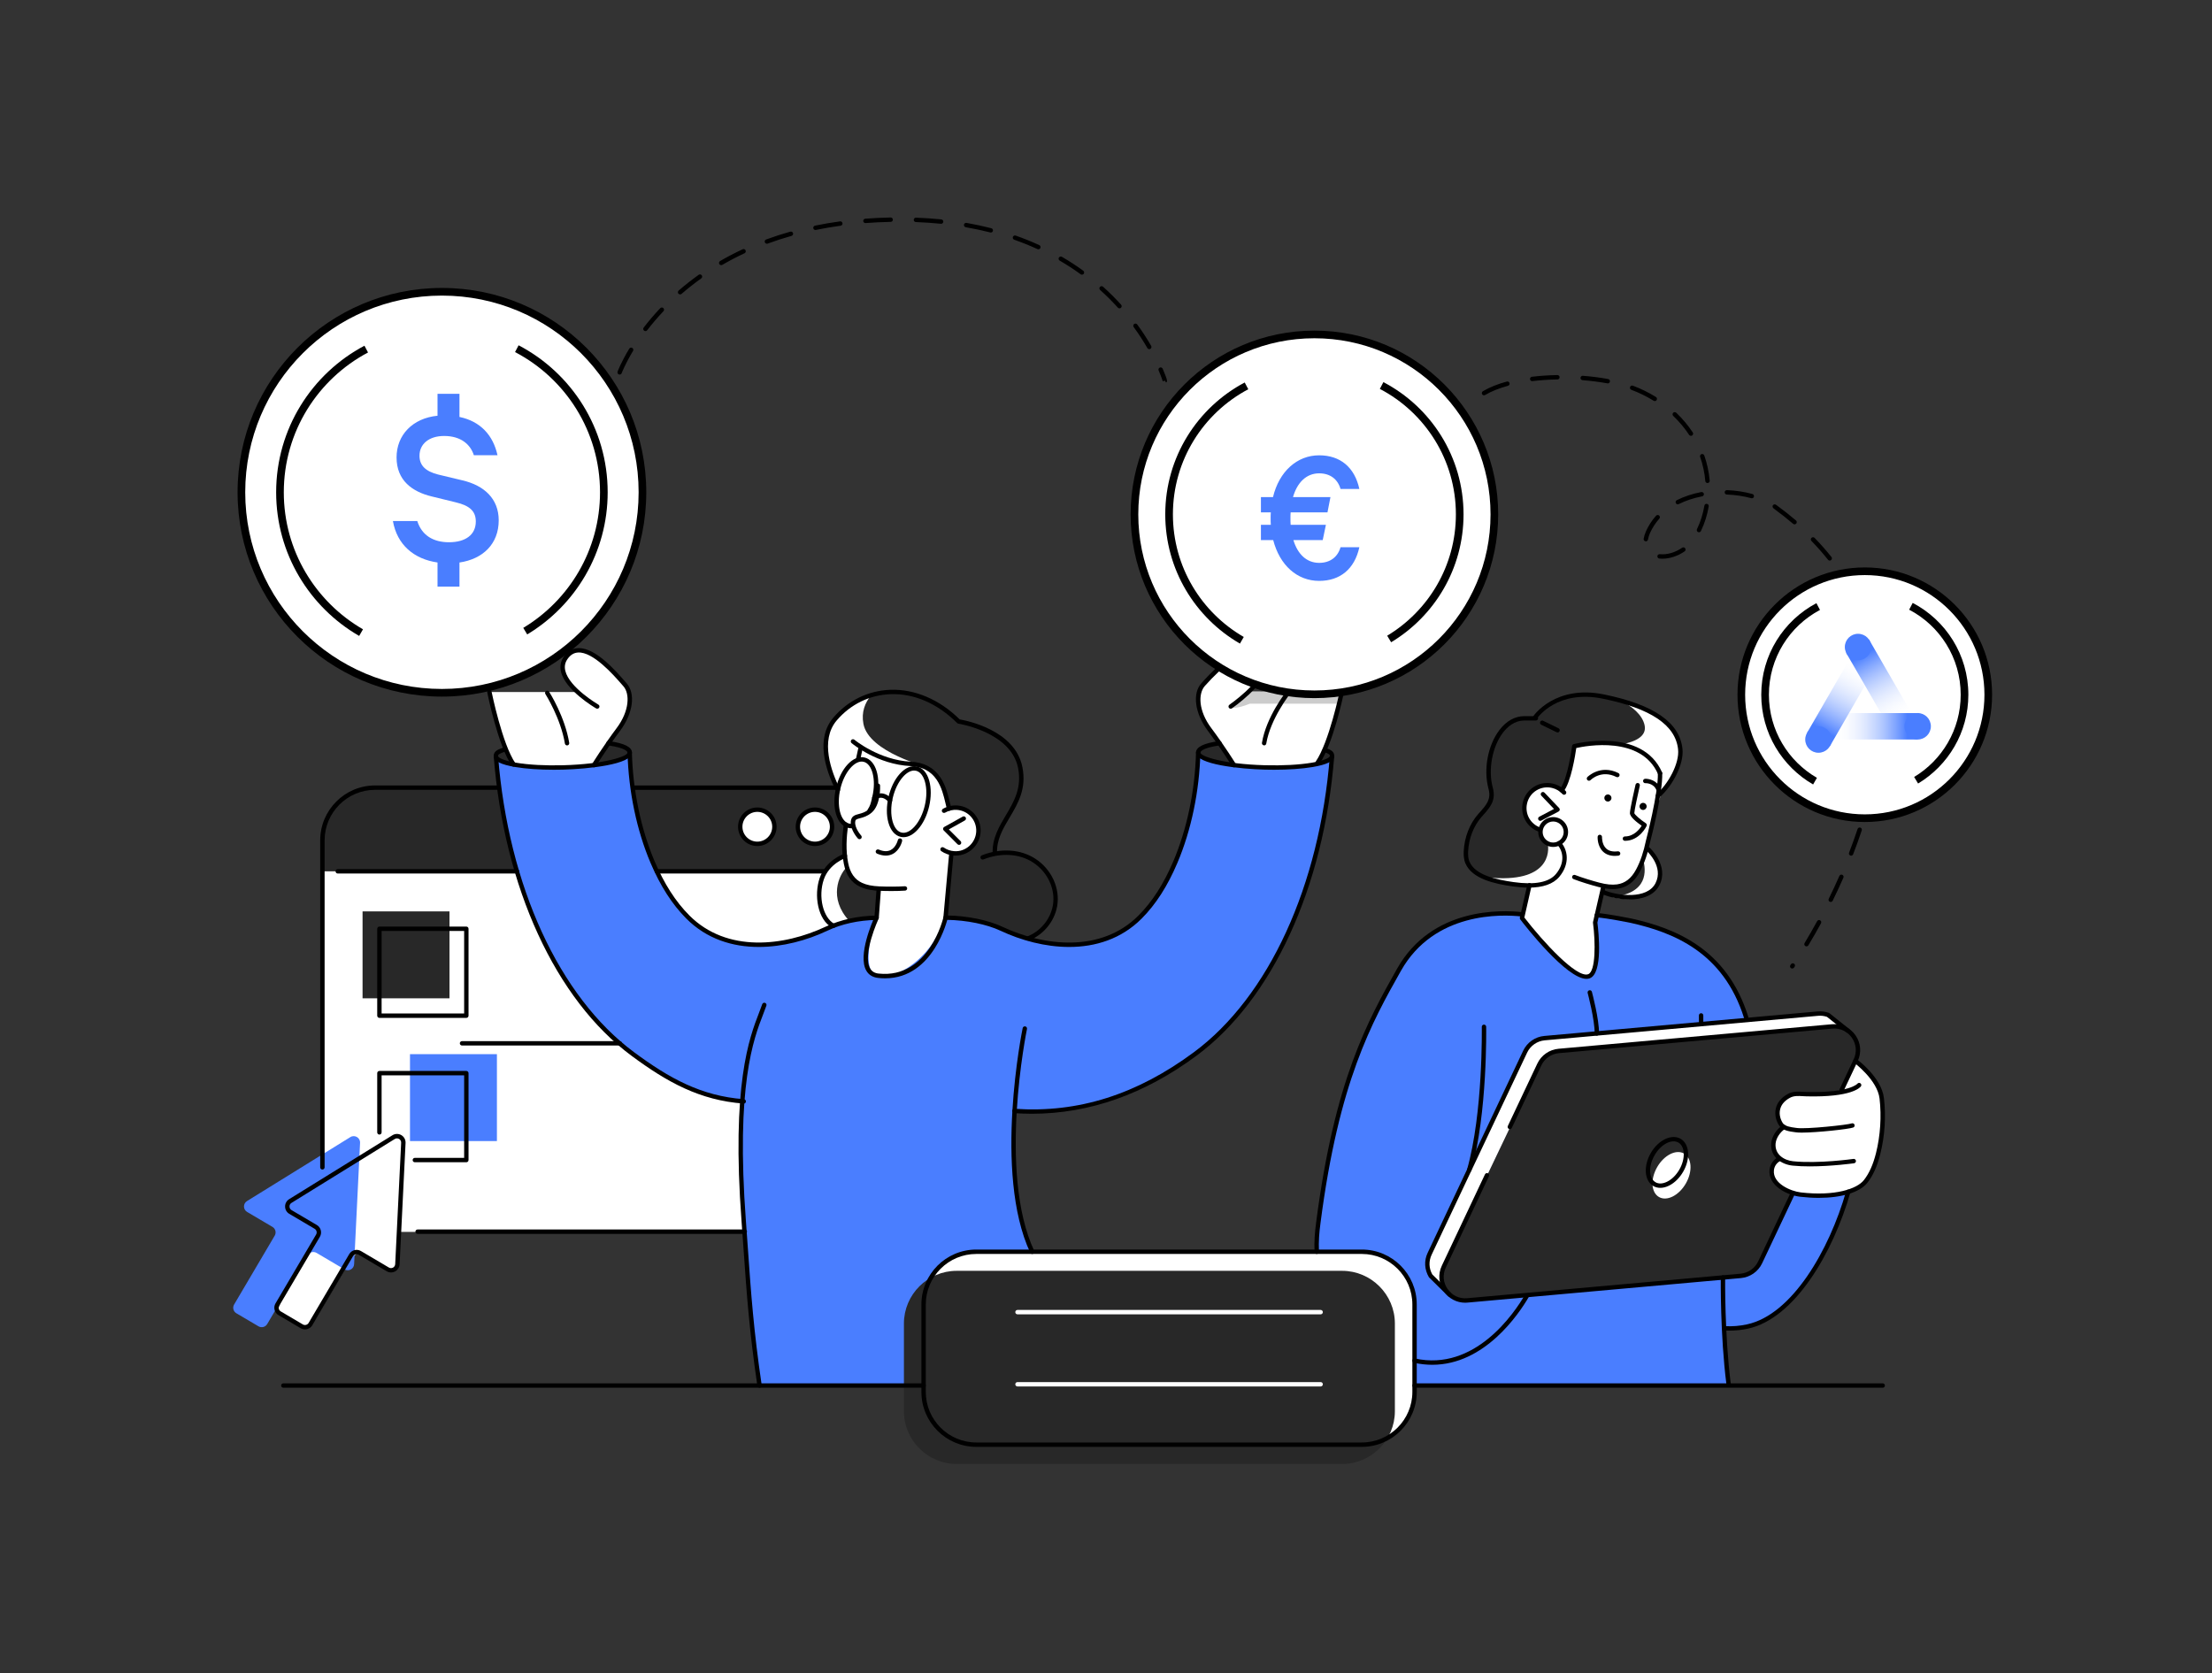 <svg width="723" height="547" viewBox="0 0 723 547" fill="none" xmlns="http://www.w3.org/2000/svg">
<rect x="0" y="0" width="723" height="547" fill="#333333" stroke="none"/>
<path d="M531.084 243.328C531.084 243.328 517.519 241.396 514.959 243.956C514.959 243.956 512.283 255.746 511.061 257.097C511.061 257.097 511.737 258.306 509.082 257.097C506.426 255.889 497.046 257.596 497.046 257.596L494.486 272.088L484.772 286.302C484.772 286.302 492.459 290.022 498.159 289.155C498.159 289.155 500.118 288.711 499.429 291.06C498.746 293.408 495.333 307.054 495.333 307.054C495.333 307.054 501.299 318.994 502.153 318.994C503.006 318.994 506.419 320.701 508.119 321.554C509.826 322.407 514.085 322.407 515.792 322.407C517.499 322.407 524.319 322.407 524.319 320.701C524.319 318.994 527.732 314.734 526.879 313.028C526.025 311.321 522.612 301.088 522.612 301.088L521.895 299.211L523.39 292.329C523.39 292.329 523.124 290.63 525.855 292.022C528.585 293.408 538.545 295.524 542.047 288.049C543.931 284.028 537.965 276.355 537.965 276.355L539.89 269.624L544.785 253.329L543.931 242.243C543.931 242.243 535.405 237.123 534.552 237.123C533.719 237.136 528.449 238.433 531.084 243.328Z" fill="white"/>
<path d="M103.273 406.122L91.75 425.667L90.801 428.029L91.258 429.175L97.04 432.746L99.259 433.92L100.624 434.22L103.287 430.862L113.888 412.887L115.465 410.901L116.571 409.699C116.571 409.699 119.452 410.307 119.165 410.607C118.879 410.901 126.245 414.785 126.245 414.785L128.415 415.618L129.924 414.764L130.347 413.106L131.617 387.192L114.612 385.328L103.273 406.122Z" fill="white"/>
<path d="M282.964 274.778H105.595V402.688H282.964V274.778Z" fill="white"/>
<path d="M105.376 284.827H277.297L279.892 268.327L273.44 257.302H122.606C122.606 257.302 108.946 258.025 105.772 271.064L105.376 284.827Z" fill="#282828"/>
<path d="M205.83 245.99C205.83 245.99 206.492 270.505 214.418 284.315C222.344 298.132 229.573 308.147 245.95 308.809C262.327 309.464 272.635 298.999 286.93 299.968L309.99 299.921C309.99 299.921 319.63 300.433 332.054 305.266C344.479 310.099 354.916 309.218 359.681 307.402C364.446 305.587 370.502 304.392 377.301 294.234C384.1 284.076 387.213 274.218 388.333 269.474C389.445 264.729 391.268 252.489 391.268 246.932C391.268 246.932 401.064 251.424 414.253 250.912C427.449 250.4 431.805 250.496 435.375 247.185C435.375 247.185 432.474 273.727 428.002 286.417C423.531 299.108 415.946 319.909 405.024 330.866C394.101 341.815 383.895 352.069 365.552 358.343C347.209 364.61 331.576 363.176 331.576 363.176C331.576 363.176 330.661 382.318 332.361 391.022C334.061 399.726 336.962 408.279 336.962 408.279L351.319 452.932H248.264C248.264 452.932 243.561 417.98 242.885 397.848C242.202 377.717 242.598 360.056 242.598 360.056C242.598 360.056 224.617 359.223 207.386 344.963C190.156 330.702 182.824 318.475 176.332 304.733C169.847 290.991 166.358 276.41 164.979 268.409C163.6 260.408 162.085 248.195 162.085 248.195C162.085 248.195 170.345 250.98 182.107 250.769C193.877 250.523 204.82 248.707 205.83 245.99Z" fill="#4A7EFF"/>
<path d="M430.89 248.973C430.89 248.973 437.627 235.375 438.569 226.22H408.13C408.13 226.22 416.895 219.373 411.837 214.369C406.778 209.359 394.354 222.418 393.514 223.476C392.674 224.527 390.299 229.442 392.688 233.764C395.077 238.092 403.105 249.772 403.105 249.772C403.105 249.772 427.265 252.155 430.89 248.973Z" fill="white"/>
<path d="M194.279 249.888C194.279 249.888 203.788 236.105 204.361 234.713C204.942 233.32 207.775 227.729 204.28 223.838C200.784 219.947 195.985 214.601 192.941 213.612C189.896 212.622 186.872 212.39 184.796 215.182C182.721 217.974 184.557 222.227 188.81 226.22H159.422C159.422 226.22 164.692 244.837 167.546 249.404C167.539 249.404 187.793 252.25 194.279 249.888Z" fill="white"/>
<path d="M309.062 299.968L311.164 279.167C311.164 279.167 320.005 278.696 320.005 271.515C320.005 264.333 312.625 263.78 310.584 264.006C310.584 264.006 308.577 255.356 305.485 252.55C302.392 249.745 297.614 250.045 294.507 249.369C291.408 248.693 284.431 246.277 281.776 244.447C281.776 244.447 275.127 252.141 273.584 259.657C271.966 267.562 276.697 267.712 276.485 269.556C275.652 276.833 274.717 287.073 280.533 288.732C286.35 290.39 287.435 290.52 287.435 290.52L286.384 299.586C286.384 299.586 279.892 319.09 287.879 319.165C295.873 319.24 302.877 311.689 305.491 307.273C308.106 302.856 309.062 299.968 309.062 299.968Z" fill="white"/>
<path d="M276.001 279.83C276.001 279.83 269.543 281.543 268.013 289.564C266.484 297.586 271.966 302.378 271.966 302.378C271.966 302.378 281.332 299.483 286.52 300.234L287.428 290.52C287.428 290.527 276.055 291.053 276.001 279.83Z" fill="#282828"/>
<path d="M309.553 299.968C309.553 299.968 315.691 299.06 322.947 301.955C330.197 304.849 336.805 306.754 336.805 306.754C336.805 306.754 345.714 301.866 345.031 293.503C344.349 285.141 337.611 279.877 333.467 279.304C329.323 278.731 325.651 279.161 325.651 279.161C325.651 279.161 324.142 274.334 328.907 267.665C333.672 260.995 334.853 254.052 332.935 248.953C331.023 243.853 323.671 236.945 314.155 235.982L312.673 235.184C312.673 235.184 304.918 226.992 294.985 226.357C285.053 225.722 275.27 229.941 271.57 236.986C267.87 244.038 272.089 254.421 273.441 257.288C273.441 257.288 276.014 253.001 276.711 251.492C277.168 250.509 280.465 248.4 280.465 248.4L281.769 244.441C281.769 244.441 286.718 248.653 293.272 249.13C299.825 249.608 303.601 250.27 306.543 254.203C309.478 258.135 309.799 264.299 309.799 264.299C309.799 264.299 312.291 262.982 315.377 264.797C318.462 266.613 320.169 269.235 319.718 272.614C319.275 275.993 315.329 279.543 310.659 278.949L309.553 299.968Z" fill="#282828"/>
<path d="M165.279 244.816L167.129 249.164C167.129 249.164 162.822 248.448 162.549 246.994C162.276 245.54 165.279 244.816 165.279 244.816Z" fill="#282828"/>
<path d="M199.092 242.679L194.279 249.888C194.279 249.888 206.519 248.4 205.844 245.581C205.304 243.314 199.092 242.679 199.092 242.679Z" fill="#282828"/>
<path d="M432.999 245.144L430.678 249.656C430.678 249.656 435.211 248.721 435.381 247.171C435.552 245.628 433.033 244.836 433.033 244.836L432.999 245.144Z" fill="#282828"/>
<path d="M403.112 249.772L398.005 242.952C398.005 242.952 391.11 244.174 391.636 245.99C392.162 247.806 403.112 249.772 403.112 249.772Z" fill="#282828"/>
<path d="M438.57 226.22L408.417 225.981L404.143 230.036C404.355 230.036 402.348 231.34 402.348 231.34C404.013 231.586 406.389 230.883 408.498 230.036H437.341L438.57 226.22Z" fill="#CCCCCC"/>
<path d="M252.947 270.04C252.947 273.031 250.524 275.461 247.527 275.461C244.537 275.461 242.106 273.037 242.106 270.04C242.106 267.05 244.53 264.62 247.527 264.62C250.524 264.62 252.947 267.044 252.947 270.04Z" fill="white"/>
<path d="M271.795 270.04C271.795 273.031 269.371 275.461 266.374 275.461C263.384 275.461 260.954 273.037 260.954 270.04C260.954 267.05 263.378 264.62 266.374 264.62C269.371 264.62 271.795 267.044 271.795 270.04Z" fill="white"/>
<path d="M542.272 258.838C542.272 258.838 551.993 250.584 548.157 240.993C545.481 234.296 537.89 231.429 530.285 229.122C522.68 226.807 516.324 226.548 511.389 228.036C506.453 229.524 501.995 234.808 501.995 234.808C501.995 234.808 495.776 233.129 492.636 236.972C489.496 240.822 486.676 246.843 486.547 252.148C486.417 257.452 488.561 260.804 485.495 264.511C482.43 268.218 478.068 274.689 479.16 279.761C480.253 284.834 485.243 287.332 492.493 288.718C499.743 290.111 505.661 289.653 508.644 286.656C511.621 283.653 512.577 280.369 509.559 275.665C509.559 275.665 504.862 277.632 503.299 271.214C503.299 271.214 496.787 268.163 498.766 261.446C500.746 254.728 508.911 256.394 510.453 258.326C510.453 258.326 513.71 252.168 514.57 243.929C514.57 243.929 522.134 241.266 530.21 243.417C538.279 245.574 544.784 250.584 542.272 258.838Z" fill="#282828"/>
<path d="M521.929 299.156L521.513 300.965C521.513 300.965 523.199 319.076 519.308 319.144C515.417 319.212 506.153 311.683 502.624 306.378C499.101 301.074 497.456 300.105 497.456 300.105V298.889C497.456 298.889 487.154 297.606 477.351 300.746C467.548 303.887 460.203 309.211 449.226 331.302C438.255 353.393 436.658 368.692 435.006 374.87C433.361 381.055 429.818 402.593 430.726 409.187C431.634 415.782 439.457 447.532 462.34 452.918H564.978L563.783 434.214C563.783 434.214 578.638 437.285 591.253 417.604C603.869 397.923 604.108 389.588 604.108 389.588C604.108 389.588 590.967 392.291 585.792 389.868C580.618 387.444 570.74 332.62 570.74 332.62C570.74 332.62 565.114 301.859 521.929 299.156Z" fill="#4A7EFF"/>
<path d="M601.896 356.39L607.289 344.321C607.289 344.321 607.719 337.037 601.425 335.74L509.532 343.235C509.532 343.235 504.364 343.597 502.187 349.946L471.719 414.143C471.719 414.143 469.18 423.946 478.43 425.121L569.559 416.956C569.559 416.956 573.456 416.867 575.272 412.334L601.896 356.39Z" fill="#282828"/>
<path d="M602.21 335.494L597.097 331.289H592.23L512.707 338.511C512.707 338.511 503.183 338.873 501.19 340.593C499.197 342.314 494.295 352.383 491.489 358.636C488.677 364.889 466.736 410.771 466.736 410.771C466.736 410.771 465.466 414.669 467.644 417.024L471.406 420.792C471.406 420.792 470.361 417.12 471.999 413.672C473.631 410.225 504.644 345.304 504.644 345.304C504.644 345.304 508.631 343.399 514.529 343.037C520.421 342.675 599.132 335.48 599.132 335.48H602.21V335.494Z" fill="white"/>
<path d="M445.123 472.47H319.11C309.635 472.47 301.88 464.715 301.88 455.24V426.561C301.88 417.086 309.635 409.331 319.11 409.331H445.123C454.598 409.331 462.353 417.086 462.353 426.561V455.24C462.346 464.715 454.598 472.47 445.123 472.47Z" fill="white"/>
<path d="M541.665 381.485C539.398 385.41 539.658 389.793 542.238 391.281C544.819 392.769 548.744 390.803 551.011 386.878C553.277 382.959 553.018 378.57 550.437 377.082C547.857 375.593 543.931 377.566 541.665 381.485Z" fill="white"/>
<path d="M511.819 271.972C511.819 274.266 509.956 276.13 507.662 276.13C505.368 276.13 503.504 274.266 503.504 271.972C503.504 269.679 505.368 267.815 507.662 267.815C509.956 267.815 511.819 269.679 511.819 271.972Z" fill="white"/>
<path d="M538.736 277.652C538.736 277.652 546.471 286.151 539.746 291.367C533.022 296.582 523.554 292.056 523.554 292.056L524.407 289.633C524.407 289.633 530.933 289.994 533.336 287.434C535.739 284.881 538.736 277.652 538.736 277.652Z" fill="#282828"/>
<path d="M80.739 392.605L114.51 371.702C115.944 370.815 117.78 371.9 117.691 373.58L115.746 413.242C115.67 414.812 113.95 415.734 112.598 414.942L103.471 409.556C102.475 408.969 101.198 409.303 100.611 410.293L87.34 432.807C86.753 433.804 85.476 434.132 84.48 433.545L77.257 429.285C76.26 428.698 75.933 427.421 76.52 426.424L89.791 403.91C90.378 402.92 90.043 401.637 89.053 401.05L80.78 396.169C79.421 395.384 79.401 393.431 80.739 392.605Z" fill="#4A7EFF"/>
<path d="M162.419 344.587H134.007V372.999H162.419V344.587Z" fill="#4A7EFF"/>
<path d="M146.916 297.92H118.504V326.333H146.916V297.92Z" fill="#282828"/>
<path d="M282.206 236.597C281.476 232.705 282.793 229.688 284.582 227.476C278.793 229.142 273.939 232.48 271.577 236.986C267.877 244.038 272.096 254.421 273.447 257.288C273.447 257.288 276.021 253.001 276.717 251.492C277.175 250.509 280.479 248.4 280.479 248.4L281.79 244.44C281.79 244.44 286.739 248.652 293.292 249.13C297.409 249.431 300.426 249.806 302.836 251.014L303.437 250.816C303.423 250.823 283.967 245.983 282.206 236.597Z" fill="white"/>
<path d="M276.567 283.666C276.219 282.567 276.007 281.304 276.001 279.83C276.001 279.83 269.543 281.543 268.013 289.564C266.484 297.586 271.966 302.378 271.966 302.378C271.966 302.378 275.564 301.538 277.591 301.047C270.642 293.517 274.287 286.014 276.567 283.666Z" fill="white"/>
<path d="M542.273 258.838C542.273 258.838 551.994 250.585 548.157 240.993C545.481 234.296 537.89 231.429 530.285 229.122C530.121 229.074 529.971 229.04 529.814 228.992C533.541 230.999 536.804 233.668 537.542 237.054C538.327 240.679 534.565 242.481 529.875 243.348C529.985 243.376 530.094 243.396 530.203 243.423C538.279 245.574 544.785 250.585 542.273 258.838Z" fill="white"/>
<path d="M509.559 275.672C509.559 275.672 507.62 276.471 505.818 275.352C506.596 278.622 506.282 288.786 486.403 286.834C487.12 287.005 491.721 288.582 492.486 288.725C499.736 290.118 505.654 289.66 508.638 286.663C511.621 283.66 512.57 280.376 509.559 275.672Z" fill="white"/>
<path d="M538.736 277.652C538.736 277.652 538.074 279.249 537.125 281.202C537.944 284.335 538.955 292.179 526.755 293.176C530.107 294.063 535.473 294.677 539.74 291.367C546.471 286.151 538.736 277.652 538.736 277.652Z" fill="white"/>
<path d="M438.685 478.552H312.68C303.204 478.552 295.449 470.797 295.449 461.322V432.643C295.449 423.168 303.204 415.413 312.68 415.413H438.692C448.167 415.413 455.922 423.168 455.922 432.643V461.322C455.916 470.797 448.161 478.552 438.685 478.552Z" fill="#282828"/>
<path d="M606.436 346.785L601.896 356.39C601.896 356.39 596.954 357.325 592.769 357.694C588.578 358.063 583.444 356.411 581.56 361.319C579.676 366.221 582.659 368.118 582.659 368.118C582.659 368.118 576.337 374.658 581.846 378.741C581.846 378.741 575.457 383.635 582.324 387.922C589.192 392.209 602.299 390.243 605.371 389.151C608.443 388.059 613.856 383.861 614.607 373.648C615.365 363.435 615.27 358.049 613.556 354.69C611.836 351.325 606.436 346.785 606.436 346.785Z" fill="white"/>
<path d="M248.264 453.628C247.909 453.628 247.608 453.369 247.554 453.014C244.912 435.19 244.031 422.54 243.089 409.153C242.864 405.986 242.645 402.757 242.386 399.377C239.014 354.513 244.939 339.208 248.12 330.981C248.503 329.992 248.851 329.097 249.137 328.258C249.267 327.882 249.684 327.691 250.052 327.814C250.428 327.944 250.626 328.353 250.496 328.729C250.202 329.582 249.847 330.49 249.458 331.5C246.318 339.617 240.468 354.738 243.813 399.275C244.065 402.654 244.29 405.89 244.516 409.058C245.451 422.417 246.338 435.04 248.967 452.809C249.021 453.198 248.755 453.567 248.359 453.622C248.339 453.628 248.298 453.628 248.264 453.628Z" fill="black"/>
<path d="M280.472 248.946C279.932 248.844 279.686 248.468 279.768 248.079C280.506 244.652 280.533 244.577 280.547 244.536C280.683 244.161 281.093 243.976 281.468 244.113C281.844 244.249 282.028 244.666 281.885 245.034C281.885 245.069 281.646 246.14 281.161 248.373C281.1 248.714 280.799 248.946 280.472 248.946Z" fill="black"/>
<path d="M291.353 291.264C289.926 291.264 288.527 291.23 287.38 291.182C285.755 291.114 283.339 290.903 281.154 289.885C278.273 288.547 276.526 286.076 275.802 282.315C274.976 277.98 275.195 274.041 275.775 269.467C275.823 269.071 276.164 268.818 276.58 268.846C276.976 268.894 277.249 269.255 277.202 269.651C276.635 274.089 276.423 277.898 277.215 282.048C277.843 285.325 279.332 287.462 281.755 288.588C283.243 289.278 285.045 289.646 287.442 289.749C289.81 289.851 293.292 289.872 295.75 289.701C296.139 289.674 296.487 289.974 296.514 290.363C296.541 290.759 296.241 291.101 295.852 291.128C294.534 291.223 292.923 291.264 291.353 291.264Z" fill="black"/>
<path d="M312.338 279.679C312.161 279.679 311.983 279.673 311.799 279.666C310.311 279.563 308.877 279.065 307.662 278.225C307.334 278 307.252 277.55 307.478 277.229C307.703 276.901 308.147 276.819 308.474 277.044C309.478 277.741 310.666 278.157 311.888 278.232C315.574 278.519 318.83 275.645 319.076 271.924C319.192 270.122 318.598 268.381 317.41 267.023C316.216 265.664 314.571 264.852 312.768 264.736C311.403 264.647 310.085 264.961 308.918 265.637C308.577 265.835 308.14 265.719 307.935 265.378C307.737 265.036 307.853 264.599 308.194 264.395C309.608 263.569 311.212 263.193 312.857 263.296C315.042 263.439 317.042 264.422 318.489 266.067C319.929 267.712 320.653 269.822 320.51 272.006C320.23 276.348 316.619 279.679 312.338 279.679Z" fill="black"/>
<path d="M313.479 276.177C313.295 276.177 313.11 276.109 312.967 275.966L308.454 271.453C308.297 271.296 308.222 271.071 308.25 270.846C308.277 270.621 308.413 270.429 308.611 270.32L314.667 266.941C315.022 266.75 315.452 266.873 315.643 267.221C315.834 267.569 315.711 268.006 315.363 268.197L310.134 271.119L313.977 274.955C314.257 275.235 314.257 275.693 313.977 275.973C313.847 276.102 313.663 276.177 313.479 276.177Z" fill="black"/>
<path d="M289.278 319.8C288.548 319.8 287.797 319.759 287.012 319.67C285.23 319.472 283.919 318.66 283.127 317.247C280.315 312.256 285.196 301.17 285.81 299.818L286.513 290.466C286.541 290.07 286.896 289.776 287.285 289.804C287.681 289.831 287.974 290.179 287.947 290.575L287.237 300.057C287.23 300.146 287.21 300.228 287.175 300.303C287.121 300.419 281.81 311.976 284.383 316.543C284.95 317.54 285.858 318.1 287.175 318.243C303.703 319.991 308.324 300.009 308.365 299.805C308.447 299.415 308.816 299.163 309.219 299.258C309.608 299.347 309.847 299.723 309.765 300.112C309.717 300.33 305.232 319.8 289.278 319.8Z" fill="black"/>
<path d="M289.53 279.68C288.643 279.68 287.68 279.468 286.663 279.038C286.295 278.888 286.124 278.464 286.274 278.096C286.431 277.734 286.848 277.563 287.216 277.707C288.759 278.355 290.083 278.403 291.135 277.857C292.916 276.935 293.456 274.635 293.463 274.614C293.551 274.225 293.92 273.979 294.323 274.075C294.712 274.164 294.951 274.546 294.862 274.935C294.835 275.058 294.166 277.918 291.797 279.14C291.101 279.502 290.343 279.68 289.53 279.68Z" fill="black"/>
<path d="M309.061 300.685C308.604 300.644 308.31 300.296 308.344 299.907L310.222 279.099C310.256 278.703 310.625 278.417 311 278.451C311.396 278.485 311.689 278.833 311.649 279.229L309.771 300.037C309.744 300.405 309.43 300.685 309.061 300.685Z" fill="black"/>
<path d="M248.011 309.546C239.471 309.546 231.006 306.979 224.316 300.262C219.688 295.613 215.865 289.667 212.636 282.083C208.103 271.426 205.427 258.613 205.106 246.004C205.092 245.608 205.406 245.28 205.802 245.267C206.205 245.28 206.526 245.567 206.539 245.963C206.853 258.394 209.489 271.023 213.953 281.516C217.107 288.93 220.828 294.732 225.326 299.245C237.628 311.594 256.36 309.259 269.795 302.945C274.751 300.617 280.369 299.381 286.5 299.279C286.902 299.279 287.223 299.593 287.23 299.982C287.237 300.378 286.923 300.706 286.527 300.712C280.601 300.815 275.181 302.003 270.409 304.242C263.774 307.375 255.862 309.546 248.011 309.546Z" fill="black"/>
<path d="M243.103 360.746C228.719 359.688 218.036 353.728 206.389 345.099C181.588 326.722 164.761 290.131 161.368 247.226C161.334 246.83 161.634 246.489 162.023 246.455C162.501 246.407 162.767 246.721 162.795 247.11C166.153 289.606 182.769 325.8 207.236 343.939C218.677 352.417 229.163 358.274 243.144 359.305C243.54 359.333 243.833 359.681 243.806 360.07C243.792 360.466 243.478 360.746 243.103 360.746Z" fill="black"/>
<path d="M194.143 250.824C194.013 250.824 193.883 250.789 193.767 250.714C193.433 250.503 193.33 250.059 193.535 249.724C193.576 249.663 197.317 243.656 201.549 238.01C205.83 232.303 205.878 226.691 203.748 224.316L203.092 223.565C200.566 220.664 193.808 212.949 188.907 213.298C187.5 213.393 186.353 214.13 185.398 215.571C184.654 216.69 184.449 217.892 184.763 219.244C186.053 224.753 195.481 230.269 195.576 230.323C195.924 230.521 196.04 230.958 195.842 231.306C195.638 231.654 195.194 231.77 194.859 231.572C194.45 231.334 184.804 225.688 183.363 219.578C182.954 217.844 183.234 216.233 184.196 214.779C185.398 212.97 186.947 211.987 188.804 211.864C188.934 211.857 189.07 211.85 189.2 211.85C194.784 211.85 201.331 219.366 204.164 222.623L204.806 223.353C207.809 226.705 206.922 233.224 202.689 238.87C198.498 244.461 194.784 250.421 194.75 250.475C194.62 250.707 194.382 250.824 194.143 250.824Z" fill="black"/>
<path d="M181.042 251.622C176.311 251.622 171.922 251.315 168.461 250.735C163.737 249.943 161.416 248.782 161.375 247.191C161.341 245.751 162.351 245.123 164.235 244.468C164.604 244.331 165.013 244.536 165.15 244.911C165.28 245.287 165.082 245.696 164.706 245.826C162.788 246.495 162.802 246.83 162.808 247.157C162.815 247.485 163.894 248.516 168.7 249.321C172.809 250.011 178.271 250.304 184.06 250.147C197.747 249.779 205.147 247.219 205.12 246.017C205.113 245.867 204.901 244.529 198.792 243.662C198.396 243.608 198.123 243.246 198.184 242.85C198.239 242.454 198.58 242.174 198.996 242.242C204.041 242.952 206.512 244.174 206.56 245.976C206.669 249.929 191.917 251.369 184.107 251.581C183.063 251.608 182.046 251.622 181.042 251.622Z" fill="black"/>
<path d="M185.35 243.662C185.002 243.662 184.701 243.41 184.64 243.062C183.288 234.829 178.318 226.944 178.264 226.869C178.052 226.534 178.148 226.091 178.482 225.879C178.823 225.674 179.26 225.763 179.472 226.098C179.684 226.432 184.653 234.31 186.053 242.83C186.114 243.219 185.855 243.587 185.459 243.656C185.432 243.662 185.391 243.662 185.35 243.662Z" fill="black"/>
<path d="M349.454 309.546C341.604 309.546 333.692 307.375 327.049 304.255C322.523 302.132 315.977 300.794 309.539 300.685C309.143 300.678 308.829 300.351 308.836 299.955C308.843 299.559 309.164 299.252 309.553 299.252C316.202 299.361 322.967 300.747 327.664 302.958C341.092 309.266 359.831 311.601 372.132 299.258C376.631 294.739 380.352 288.943 383.506 281.53C387.97 271.03 390.605 258.408 390.919 245.977C390.926 245.581 391.226 245.321 391.657 245.28C392.052 245.287 392.367 245.615 392.353 246.018C392.032 258.619 389.363 271.433 384.823 282.096C381.601 289.681 377.785 295.627 373.15 300.275C366.466 306.979 357.995 309.546 349.454 309.546Z" fill="black"/>
<path d="M337.249 364.07C335.351 364.07 333.446 364.002 331.528 363.872C331.132 363.845 330.839 363.504 330.866 363.108C330.893 362.718 331.228 362.418 331.631 362.445C352.356 363.872 371.512 357.817 390.223 343.952C414.697 325.814 431.313 289.619 434.665 247.123C434.699 246.727 435.074 246.407 435.436 246.468C435.832 246.502 436.132 246.843 436.098 247.239C432.705 290.131 415.878 326.722 391.077 345.099C374.072 357.701 355.988 364.07 337.249 364.07Z" fill="black"/>
<path d="M403.324 250.823C403.085 250.823 402.853 250.7 402.716 250.482C402.682 250.421 398.968 244.461 394.777 238.877C390.544 233.238 389.657 226.712 392.66 223.36C395.152 220.568 402.422 212.451 408.512 212.451C410.451 212.485 412 213.243 413.222 214.717C414.055 215.707 414.376 216.895 414.192 218.247C413.407 224.036 403.098 231.238 402.661 231.545C402.334 231.77 401.89 231.688 401.665 231.361C401.439 231.033 401.521 230.589 401.849 230.364C401.951 230.296 412.075 223.223 412.772 218.056C412.901 217.107 412.683 216.322 412.123 215.639C411.154 214.485 410.007 213.912 408.607 213.885C404.901 213.885 399.958 217.352 393.828 224.206C391.595 226.698 391.643 232.303 395.924 238.01C400.156 243.655 403.897 249.663 403.938 249.724C404.15 250.059 404.047 250.502 403.713 250.714C403.59 250.789 403.453 250.823 403.324 250.823Z" fill="black"/>
<path d="M416.431 251.622C415.427 251.622 414.403 251.608 413.372 251.581C405.556 251.369 390.81 249.929 390.92 245.97C390.967 244.167 393.439 242.945 398.483 242.235C398.92 242.194 399.241 242.454 399.296 242.843C399.35 243.232 399.077 243.601 398.688 243.655C392.572 244.516 392.36 245.854 392.36 246.004C392.326 247.212 399.733 249.772 413.413 250.141C419.243 250.298 424.67 250.004 428.78 249.315C433.586 248.509 434.658 247.478 434.671 247.151C434.678 246.823 434.692 246.488 432.767 245.819C432.391 245.69 432.193 245.28 432.323 244.905C432.453 244.536 432.869 244.338 433.238 244.461C435.129 245.116 436.146 245.751 436.105 247.192C436.064 248.782 433.743 249.936 429.019 250.735C425.551 251.315 421.161 251.622 416.431 251.622Z" fill="black"/>
<path d="M278.369 270.757C278.014 270.757 277.632 270.709 277.216 270.614C273.488 269.74 271.754 264.013 273.256 257.561C274.758 251.11 278.861 246.741 282.581 247.615C286.302 248.489 288.043 254.216 286.534 260.661L286.384 261.309C285.995 263.03 285.797 263.89 284.827 265.385C284.616 265.719 284.172 265.822 283.838 265.596C283.503 265.378 283.407 264.941 283.626 264.606C284.452 263.323 284.609 262.64 284.991 260.995L285.141 260.34C286.425 254.865 285.1 249.683 282.261 249.014C279.434 248.352 275.939 252.414 274.663 257.889C273.386 263.364 274.704 268.552 277.543 269.214C277.871 269.29 278.089 269.31 278.41 269.324C278.765 269.249 279.134 269.638 279.134 270.034C279.141 270.443 278.806 270.757 278.369 270.757Z" fill="black"/>
<path d="M295.327 273.659C295.006 273.659 294.685 273.618 294.371 273.549C292.521 273.119 291.101 271.467 290.378 268.9C289.702 266.484 289.715 263.501 290.412 260.504C291.108 257.5 292.419 254.824 294.098 252.96C295.88 250.974 297.88 250.127 299.737 250.557C301.587 250.987 303.007 252.639 303.724 255.206C304.399 257.623 304.386 260.606 303.689 263.603C302.993 266.6 301.682 269.283 300.003 271.146C298.522 272.792 296.897 273.659 295.327 273.659ZM298.781 251.882C297.621 251.882 296.364 252.585 295.163 253.916C293.647 255.602 292.453 258.06 291.804 260.831C291.156 263.596 291.142 266.327 291.75 268.518C292.323 270.559 293.361 271.85 294.685 272.157C296.003 272.464 297.511 271.768 298.924 270.191C300.44 268.504 301.635 266.047 302.283 263.275C302.932 260.511 302.945 257.78 302.338 255.589C301.764 253.547 300.727 252.257 299.402 251.95C299.204 251.902 299 251.882 298.781 251.882Z" fill="black"/>
<path d="M290.91 262.36C290.712 262.36 290.514 262.279 290.371 262.115C288.295 259.76 286.425 261.173 286.227 261.336C285.913 261.589 285.469 261.541 285.217 261.241C284.964 260.934 285.005 260.49 285.305 260.237C286.37 259.343 289.012 258.394 291.449 261.166C291.709 261.466 291.681 261.917 291.381 262.183C291.245 262.299 291.074 262.36 290.91 262.36Z" fill="black"/>
<path d="M565.292 434.964C564.773 434.964 564.261 434.951 563.749 434.923C563.353 434.903 563.053 434.562 563.073 434.166C563.094 433.77 563.449 433.517 563.831 433.49C566.2 433.633 568.623 433.435 571.033 432.91C585.703 429.742 597.868 408.764 603.419 389.383C603.528 389.008 603.91 388.782 604.306 388.892C604.681 389.001 604.907 389.397 604.798 389.779C599.125 409.576 586.577 431.026 571.327 434.316C569.32 434.746 567.292 434.964 565.292 434.964Z" fill="black"/>
<path d="M468.149 446.126C466.238 446.126 464.251 445.921 462.196 445.471C461.807 445.389 461.568 445 461.65 444.617C461.732 444.228 462.08 443.976 462.504 444.071C482.076 448.358 494.91 429.285 498.391 423.339C498.589 422.998 499.026 422.882 499.374 423.079C499.716 423.277 499.832 423.721 499.627 424.063C496.384 429.606 485.264 446.126 468.149 446.126Z" fill="black"/>
<path d="M430.378 409.897C429.988 409.897 429.674 409.597 429.661 409.208C429.517 405.644 429.756 402.866 430.193 399.534C436.235 352.902 447.082 333.644 456.646 316.646C467.979 296.521 490.8 297.408 497.545 298.166C497.934 298.207 498.22 298.562 498.173 298.958C498.125 299.354 497.797 299.661 497.381 299.593C490.882 298.856 468.805 297.995 457.902 317.349C448.4 334.231 437.627 353.366 431.62 399.719C431.19 402.975 430.958 405.692 431.101 409.146C431.122 409.542 430.808 409.877 430.412 409.89C430.398 409.897 430.384 409.897 430.378 409.897Z" fill="black"/>
<path d="M570.746 333.33C570.439 333.33 570.159 333.132 570.064 332.825C563.271 311.089 546.696 304.761 533.009 301.675C532.947 301.661 525.499 300.146 521.881 299.873C521.485 299.845 521.192 299.497 521.219 299.101C521.253 298.705 521.608 298.378 521.99 298.439C525.697 298.719 533.002 300.207 533.316 300.269C547.392 303.443 564.432 309.962 571.436 332.395C571.552 332.77 571.34 333.173 570.965 333.296C570.883 333.316 570.814 333.33 570.746 333.33Z" fill="black"/>
<path d="M527.138 290.623C525.732 290.623 524.182 290.39 522.38 289.913C520.045 289.298 516.639 288.274 514.304 287.359C513.928 287.216 513.751 286.8 513.894 286.431C514.038 286.062 514.468 285.892 514.823 286.021C517.11 286.909 520.448 287.919 522.741 288.52C525.063 289.134 526.892 289.305 528.517 289.093C531.172 288.732 533.227 287.127 534.784 284.185C536.176 281.577 537.207 278.533 538.026 274.601C538.074 274.409 542.088 259.104 541.87 252.79C541.856 252.394 542.163 252.059 542.559 252.045C542.894 252.059 543.29 252.339 543.303 252.735C543.529 259.254 539.596 274.293 539.426 274.928C538.586 278.956 537.507 282.123 536.047 284.854C534.251 288.233 531.855 290.083 528.701 290.507C528.203 290.588 527.684 290.623 527.138 290.623Z" fill="black"/>
<path d="M503.293 271.938C503.218 271.938 503.136 271.924 503.061 271.897C499.046 270.518 496.766 266.368 497.756 262.237C498.261 260.108 499.572 258.305 501.436 257.158C503.299 256.012 505.498 255.663 507.634 256.169C509.232 256.551 510.659 257.391 511.764 258.599C512.031 258.892 512.01 259.343 511.717 259.609C511.416 259.882 510.973 259.855 510.699 259.561C509.792 258.565 508.611 257.875 507.293 257.561C505.552 257.145 503.723 257.425 502.173 258.374C500.637 259.323 499.558 260.804 499.142 262.565C498.323 265.972 500.2 269.399 503.511 270.532C503.887 270.662 504.084 271.071 503.962 271.447C503.873 271.747 503.593 271.938 503.293 271.938Z" fill="black"/>
<path d="M503.456 268.32C503.197 268.32 502.951 268.184 502.821 267.938C502.637 267.59 502.774 267.153 503.122 266.969L507.928 264.436L503.798 260.101C503.518 259.814 503.531 259.364 503.818 259.084C504.112 258.811 504.562 258.824 504.828 259.111L509.614 264.135C509.771 264.299 509.839 264.525 509.805 264.743C509.771 264.968 509.634 265.159 509.43 265.262L503.784 268.238C503.688 268.293 503.572 268.32 503.456 268.32Z" fill="black"/>
<path d="M480.212 383.185C479.638 383.048 479.413 382.652 479.522 382.27C484.792 363.654 484.328 335.931 484.328 335.658C484.321 335.262 484.635 334.934 485.031 334.927C485.434 334.927 485.755 335.241 485.762 335.63C485.769 335.91 486.233 363.845 480.901 382.659C480.806 382.98 480.526 383.185 480.212 383.185Z" fill="black"/>
<path d="M527.841 279.782C526.257 279.782 524.967 279.324 523.998 278.416C522.052 276.601 522.182 273.665 522.189 273.542C522.209 273.16 522.523 272.86 522.905 272.86C523.336 272.88 523.643 273.221 523.622 273.611C523.622 273.631 523.527 276.014 524.988 277.372C525.861 278.178 527.138 278.492 528.804 278.28C529.2 278.253 529.555 278.512 529.602 278.908C529.65 279.304 529.37 279.659 528.974 279.707C528.578 279.755 528.203 279.782 527.841 279.782Z" fill="black"/>
<path d="M478.908 425.837C476.136 425.837 473.59 424.513 471.979 422.206C470.218 419.68 469.951 416.512 471.269 413.727L485.373 383.874C485.543 383.512 485.967 383.362 486.328 383.533C486.69 383.704 486.834 384.127 486.67 384.489L472.566 414.335C471.474 416.649 471.692 419.284 473.16 421.38C474.621 423.482 477.01 424.602 479.57 424.363L568.917 416.348C571.395 416.123 573.6 414.587 574.658 412.341L585.144 390.148C585.314 389.786 585.745 389.629 586.099 389.807C586.461 389.977 586.605 390.4 586.441 390.762L575.955 412.956C574.672 415.666 572.03 417.509 569.04 417.782L479.693 425.796C479.434 425.824 479.167 425.837 478.908 425.837Z" fill="black"/>
<path d="M493.489 369.088C493.387 369.088 493.278 369.067 493.182 369.02C492.82 368.849 492.677 368.426 492.841 368.064L502.487 347.652C503.77 344.942 506.412 343.099 509.402 342.826L598.756 334.811C601.773 334.545 604.702 335.876 606.47 338.402C608.231 340.928 608.497 344.102 607.18 346.888L602.551 356.691C602.381 357.052 601.944 357.203 601.596 357.032C601.241 356.861 601.084 356.431 601.254 356.076L605.883 346.273C606.975 343.959 606.757 341.324 605.289 339.228C603.835 337.132 601.5 336.006 598.885 336.245L509.532 344.259C507.054 344.485 504.849 346.021 503.791 348.267L494.145 368.678C494.015 368.938 493.756 369.088 493.489 369.088Z" fill="black"/>
<path d="M473.774 423.871C473.59 423.871 473.413 423.803 473.269 423.666L467.064 417.536C465.541 414.942 465.425 412.075 466.634 409.529L497.852 343.461C499.135 340.75 501.777 338.9 504.76 338.634L594.114 330.62C595.37 330.517 596.592 330.667 597.746 331.077C597.821 331.104 597.889 331.145 597.957 331.193L604.443 336.368C604.75 336.613 604.804 337.064 604.559 337.378C604.306 337.692 603.862 337.74 603.548 337.494L597.159 332.395C596.23 332.081 595.254 331.958 594.25 332.053L504.897 340.068C502.426 340.293 500.221 341.822 499.156 344.075L467.938 410.143C466.941 412.239 467.023 414.58 468.149 416.587L474.279 422.649C474.559 422.929 474.566 423.38 474.286 423.666C474.15 423.803 473.965 423.871 473.774 423.871Z" fill="black"/>
<path d="M510.447 259.049C510.283 259.049 510.126 258.995 509.989 258.886C509.682 258.633 509.641 258.182 509.894 257.875C512.42 254.81 513.84 243.949 513.853 243.84C513.887 243.546 514.099 243.314 514.386 243.239C514.604 243.178 536.729 237.546 543.255 252.482C543.412 252.844 543.249 253.267 542.88 253.424C542.525 253.581 542.095 253.417 541.938 253.056C536.415 240.385 518.338 243.812 515.212 244.516C514.891 246.755 513.491 255.773 511.007 258.783C510.856 258.961 510.652 259.049 510.447 259.049Z" fill="black"/>
<path d="M499.633 290.151C498.084 290.151 496.384 290.022 494.541 289.762C488.424 288.909 481.133 287.277 478.983 282.226C478.382 280.82 478.375 279.27 478.423 278.225C478.642 273.693 480.369 269.269 483.161 266.094L483.7 265.487C485.878 263.036 487.455 261.268 486.526 257.848C484.813 251.52 486.287 243.614 490.11 238.611C492.37 235.655 495.189 234.091 498.261 234.091H502.009C502.405 234.091 502.726 234.412 502.726 234.808C502.726 235.204 502.405 235.525 502.009 235.525H498.261C494.971 235.525 492.629 237.675 491.25 239.484C487.735 244.079 486.335 251.643 487.919 257.472C489.052 261.644 487.072 263.869 484.779 266.443L484.246 267.043C481.666 269.979 480.068 274.075 479.864 278.294C479.823 279.195 479.816 280.526 480.3 281.659C482.171 286.049 489.004 287.537 494.739 288.342C501.64 289.319 506.283 288.424 508.556 285.707C511.614 282.062 510.952 278.205 509.034 276.164C508.761 275.877 508.774 275.42 509.068 275.147C509.355 274.88 509.812 274.894 510.078 275.181C512.413 277.666 513.273 282.308 509.648 286.629C507.682 288.97 504.323 290.151 499.633 290.151Z" fill="black"/>
<path d="M564.985 453.035C564.623 453.035 564.316 452.768 564.275 452.407C562.234 436.419 562.438 417.768 562.438 417.577C562.445 417.181 562.766 416.867 563.155 416.867C563.531 416.915 563.879 417.195 563.872 417.591C563.872 417.775 563.667 436.33 565.695 452.215C565.742 452.604 565.469 452.966 565.073 453.021C565.046 453.035 565.012 453.035 564.985 453.035Z" fill="black"/>
<path d="M532.558 294.015C529.288 294.015 525.991 293.251 523.806 292.322C523.445 292.165 523.267 291.742 523.424 291.38C523.581 291.012 524.004 290.848 524.366 290.998C528.701 292.841 538.388 294.09 541.119 288.677C543.822 283.318 538.484 278.389 538.258 278.184C537.965 277.918 537.937 277.468 538.211 277.167C538.477 276.874 538.934 276.846 539.221 277.113C539.282 277.174 545.597 282.977 542.402 289.319C540.627 292.834 536.613 294.015 532.558 294.015Z" fill="black"/>
<path d="M594.449 391.561C592.544 391.561 590.537 391.445 588.462 391.206C584.065 390.701 577.812 387.533 578.385 382.359C578.577 380.604 579.594 379.109 581.171 378.242C581.519 378.051 581.949 378.174 582.147 378.529C582.338 378.877 582.208 379.314 581.86 379.505C580.7 380.133 579.956 381.232 579.812 382.516C579.334 386.871 585.321 389.397 588.625 389.786C599.698 391.062 606.948 388.673 609.235 385.738C610.955 383.54 612.245 380.659 613.181 376.918C614.601 371.224 615.017 364.903 614.341 359.121C613.631 353.011 606.088 347.427 606.013 347.365C605.692 347.133 605.624 346.683 605.856 346.362C606.095 346.041 606.538 345.973 606.859 346.205C607.194 346.451 614.983 352.219 615.768 358.95C616.478 364.985 616.062 371.32 614.573 377.259C613.59 381.198 612.218 384.256 610.375 386.618C607.897 389.772 601.937 391.561 594.449 391.561Z" fill="black"/>
<path d="M588.939 370.234C588.148 370.234 587.499 370.207 587.048 370.139L586.536 370.071C584.932 369.859 582.516 369.538 581.457 367.838C580.229 365.872 579.935 363.606 580.652 361.612C581.253 359.96 582.516 358.602 584.4 357.578C586.018 356.697 587.717 356.8 589.376 356.895C589.745 356.916 590.12 356.943 590.496 356.95C604.49 357.291 607.071 354.287 607.091 354.253C607.337 353.953 607.774 353.885 608.088 354.117C608.395 354.349 608.477 354.772 608.259 355.093C607.993 355.468 605.269 358.745 590.455 358.377C590.066 358.37 589.677 358.342 589.294 358.322C587.765 358.233 586.345 358.151 585.082 358.834C583.512 359.68 582.475 360.78 582.004 362.09C581.437 363.66 581.683 365.476 582.673 367.067C583.369 368.193 585.39 368.459 586.721 368.637L587.253 368.712C590.353 369.169 604.019 367.695 605.221 367.224C605.596 367.094 606.006 367.265 606.149 367.633C606.293 368.002 606.115 368.419 605.74 368.562C604.374 369.094 593.875 370.234 588.939 370.234Z" fill="black"/>
<path d="M556.015 335.467C555.619 335.467 555.298 335.146 555.298 334.75V331.924C555.298 331.528 555.619 331.207 556.015 331.207C556.411 331.207 556.731 331.528 556.731 331.924V334.75C556.738 335.146 556.411 335.467 556.015 335.467Z" fill="black"/>
<path d="M591.513 381.273C589.608 381.273 587.703 381.205 585.935 381.021C582.283 380.652 578.535 378.194 578.931 373.682C579.129 371.511 580.583 369.204 582.652 367.797C582.973 367.572 583.423 367.654 583.648 367.989C583.874 368.316 583.785 368.76 583.457 368.985C581.757 370.139 580.515 372.078 580.358 373.812C580.051 377.355 583.102 379.293 586.079 379.594C594.312 380.447 605.698 378.85 605.808 378.829C606.19 378.754 606.558 379.048 606.62 379.437C606.674 379.826 606.401 380.195 606.006 380.249C605.924 380.263 598.694 381.273 591.513 381.273Z" fill="black"/>
<path d="M542.682 388.291C541.863 388.291 541.092 388.093 540.395 387.697C537.474 386.018 537.098 381.178 539.556 376.918C542.013 372.665 546.382 370.562 549.311 372.248C552.233 373.934 552.608 378.775 550.144 383.028C548.976 385.048 547.359 386.646 545.577 387.54C544.594 388.045 543.604 388.291 542.682 388.291ZM540.805 377.635C538.743 381.212 538.887 385.164 541.119 386.455C542.143 387.055 543.495 386.987 544.942 386.263C546.478 385.492 547.884 384.093 548.908 382.311C550.936 378.802 550.799 374.761 548.601 373.491C546.369 372.207 542.867 374.057 540.805 377.635Z" fill="black"/>
<path d="M518.55 319.977C512.01 319.977 498.486 302.617 496.896 300.535C496.766 300.364 496.712 300.146 496.766 299.934L499.21 289.209C499.299 288.82 499.688 288.581 500.07 288.67C500.459 288.759 500.698 289.141 500.61 289.53L498.241 299.927C504.398 307.901 515.341 319.799 519.082 318.461C521.581 317.594 521.52 308.105 520.673 301.641C520.666 301.559 520.666 301.47 520.687 301.388L523.39 289.599C523.479 289.209 523.861 288.97 524.25 289.059C524.639 289.148 524.878 289.53 524.789 289.919L522.113 301.579C522.509 304.644 523.998 318.27 519.56 319.813C519.239 319.922 518.905 319.977 518.55 319.977Z" fill="black"/>
<path d="M509.102 239.43C509 239.43 508.89 239.409 508.788 239.355L503.764 236.904C503.402 236.733 503.258 236.303 503.429 235.941C503.6 235.587 504.03 235.436 504.385 235.614L509.409 238.065C509.771 238.235 509.914 238.665 509.737 239.027C509.621 239.28 509.361 239.43 509.102 239.43Z" fill="black"/>
<path d="M615.379 453.628H462.347C461.951 453.628 461.63 453.308 461.63 452.912C461.63 452.516 461.951 452.195 462.347 452.195H615.372C615.768 452.195 616.089 452.516 616.089 452.912C616.096 453.308 615.775 453.628 615.379 453.628Z" fill="black"/>
<path d="M301.88 453.628H92.61C92.214 453.628 91.894 453.308 91.894 452.912C91.894 452.516 92.214 452.195 92.61 452.195H301.88C302.276 452.195 302.597 452.516 302.597 452.912C302.597 453.308 302.276 453.628 301.88 453.628Z" fill="black"/>
<path d="M99.682 434.555C99.197 434.555 98.706 434.432 98.262 434.166L91.04 429.906C90.391 429.524 89.934 428.916 89.749 428.186C89.558 427.462 89.667 426.711 90.05 426.063L103.321 403.549C103.703 402.9 103.485 402.06 102.836 401.671L94.562 396.79C93.709 396.292 93.19 395.398 93.183 394.408C93.169 393.418 93.668 392.51 94.507 391.991L128.279 371.088C129.166 370.535 130.279 370.528 131.18 371.054C132.081 371.586 132.607 372.563 132.559 373.607L130.613 413.27C130.566 414.259 130.013 415.133 129.146 415.604C128.272 416.075 127.241 416.055 126.388 415.55L117.254 410.164C116.94 409.979 116.571 409.931 116.216 410.02C115.861 410.109 115.561 410.334 115.376 410.648L102.099 433.162C101.58 434.063 100.645 434.555 99.682 434.555ZM95.265 393.213C94.849 393.466 94.61 393.909 94.617 394.394C94.624 394.879 94.876 395.316 95.286 395.561L103.566 400.442C104.898 401.227 105.341 402.948 104.556 404.286L91.285 426.8C91.101 427.114 91.046 427.483 91.135 427.838C91.224 428.193 91.449 428.486 91.77 428.677L98.993 432.937C99.641 433.313 100.481 433.101 100.87 432.452L114.148 409.938C114.53 409.297 115.138 408.832 115.861 408.648C116.585 408.457 117.336 408.566 117.984 408.948L127.111 414.335C127.521 414.58 128.026 414.587 128.456 414.362C128.88 414.13 129.153 413.707 129.173 413.222L131.119 373.559C131.146 373.04 130.893 372.576 130.45 372.31C130.006 372.051 129.473 372.051 129.03 372.324L95.265 393.213Z" fill="black"/>
<path d="M167.86 250.612C167.635 250.612 167.409 250.503 167.273 250.298C162.801 243.812 159.409 227.074 159.265 226.364C159.19 225.975 159.443 225.599 159.825 225.517C160.228 225.456 160.59 225.695 160.671 226.077C160.706 226.248 164.153 243.239 168.454 249.485C168.679 249.813 168.597 250.257 168.269 250.482C168.147 250.571 168.003 250.612 167.86 250.612Z" fill="black"/>
<path d="M413.182 243.662C412.676 243.587 412.41 243.219 412.472 242.83C413.878 234.269 420.363 226.111 420.636 225.77C420.889 225.456 421.339 225.422 421.647 225.661C421.954 225.913 422.008 226.364 421.756 226.671C421.694 226.753 415.236 234.883 413.885 243.062C413.83 243.417 413.53 243.662 413.182 243.662Z" fill="black"/>
<path d="M430.678 250.018C430.535 250.018 430.398 249.977 430.268 249.888C429.941 249.663 429.859 249.219 430.084 248.892C434.385 242.652 437.832 226.234 437.866 226.07C437.948 225.681 438.324 225.442 438.713 225.51C439.102 225.592 439.355 225.975 439.273 226.357C439.129 227.04 435.73 243.219 431.265 249.697C431.135 249.909 430.903 250.018 430.678 250.018Z" fill="black"/>
<path d="M337.379 409.897C337.106 409.897 336.853 409.747 336.73 409.481C324.565 383.383 334.17 336.531 334.266 336.06C334.348 335.671 334.716 335.439 335.119 335.507C335.508 335.589 335.754 335.972 335.672 336.361C335.577 336.825 326.067 383.219 338.027 408.88C338.191 409.242 338.041 409.665 337.679 409.836C337.584 409.877 337.481 409.897 337.379 409.897Z" fill="black"/>
<path d="M445.123 472.955H319.11C309.212 472.955 301.163 464.906 301.163 455.007V426.404C301.163 416.505 309.212 408.457 319.11 408.457H445.123C455.021 408.457 463.07 416.505 463.07 426.404V455.007C463.063 464.906 455.015 472.955 445.123 472.955ZM319.11 409.897C310.004 409.897 302.597 417.304 302.597 426.404V455.007C302.597 464.114 310.004 471.521 319.11 471.521H445.123C454.223 471.521 461.636 464.114 461.636 455.007V426.404C461.636 417.304 454.229 409.897 445.123 409.897H319.11Z" fill="black"/>
<path d="M243.444 403.33H136.491C136.095 403.33 135.774 403.009 135.774 402.613C135.774 402.217 136.095 401.896 136.491 401.896H243.444C243.84 401.896 244.161 402.217 244.161 402.613C244.161 403.009 243.84 403.33 243.444 403.33Z" fill="black"/>
<path d="M105.376 382.304C104.98 382.304 104.659 381.983 104.659 381.587V274.696C104.659 264.798 112.708 256.749 122.606 256.749H162.638C163.034 256.749 163.354 257.07 163.354 257.466C163.354 257.862 163.034 258.183 162.638 258.183H122.606C113.506 258.183 106.1 265.589 106.1 274.689V381.58C106.093 381.983 105.779 382.304 105.376 382.304Z" fill="black"/>
<path d="M273.522 258.189H206.956C206.56 258.189 206.239 257.869 206.239 257.473C206.239 257.077 206.56 256.756 206.956 256.756H273.522C273.918 256.756 274.239 257.077 274.239 257.473C274.239 257.869 273.918 258.189 273.522 258.189Z" fill="black"/>
<path d="M325.172 279.639C324.79 279.639 324.469 279.338 324.455 278.949C324.264 274.068 326.537 270.245 328.736 266.552C331.35 262.149 334.06 257.602 332.77 251.042C330.449 239.28 313.41 236.576 313.239 236.549C313.089 236.529 312.946 236.453 312.836 236.344C306.46 229.968 298.698 226.589 291.012 226.917C284.212 227.183 277.993 230.221 273.495 235.484C267.924 242.003 271.733 252.284 274.505 257.834C274.682 258.189 274.539 258.619 274.184 258.797C273.843 258.974 273.399 258.831 273.222 258.476C269.644 251.308 266.6 241.334 272.402 234.549C277.16 228.985 283.748 225.763 290.95 225.483C298.931 225.183 307.047 228.61 313.683 235.163C315.915 235.545 331.787 238.645 334.176 250.762C335.576 257.855 332.729 262.647 329.971 267.282C327.78 270.962 325.718 274.437 325.889 278.894C325.903 279.29 325.595 279.625 325.199 279.639C325.193 279.639 325.186 279.639 325.172 279.639Z" fill="black"/>
<path d="M336.074 307.471C335.787 307.471 335.514 307.293 335.405 307.013C335.262 306.645 335.446 306.228 335.815 306.085C340.04 304.453 343.297 300.521 344.116 296.07C345.092 290.759 342.484 285.066 337.631 281.912C333.173 279.017 327.124 278.662 321.452 280.929C321.083 281.079 320.666 280.895 320.516 280.533C320.366 280.164 320.544 279.748 320.912 279.598C327.022 277.147 333.562 277.556 338.402 280.704C343.734 284.165 346.594 290.438 345.515 296.323C344.614 301.258 341.003 305.614 336.32 307.423C336.245 307.457 336.156 307.471 336.074 307.471Z" fill="black"/>
<path d="M272.375 303.354C272.259 303.354 272.143 303.327 272.034 303.265C267.221 300.665 265.999 292.616 267.911 287.018C269.904 281.168 275.686 279.174 275.925 279.092C276.308 278.963 276.71 279.168 276.833 279.543C276.963 279.918 276.758 280.328 276.383 280.451C276.328 280.471 271.031 282.315 269.269 287.476C267.358 293.067 269.003 299.989 272.717 301.996C273.065 302.187 273.195 302.617 273.01 302.965C272.881 303.218 272.628 303.354 272.375 303.354Z" fill="black"/>
<path d="M310.229 265.023C309.922 265.023 309.642 264.832 309.546 264.524C309.362 263.951 309.191 263.234 309 262.415C308.488 260.237 307.778 257.261 306.14 254.858C304.221 252.052 301.45 250.605 297.668 250.421C286.8 249.895 278.683 243.191 278.342 242.905C278.034 242.652 277.994 242.201 278.253 241.894C278.512 241.587 278.963 241.56 279.263 241.805C279.345 241.874 287.366 248.489 297.736 248.987C301.941 249.192 305.17 250.892 307.327 254.052C309.116 256.667 309.86 259.8 310.399 262.087C310.584 262.859 310.748 263.541 310.918 264.087C311.041 264.463 310.829 264.866 310.454 264.989C310.372 265.016 310.297 265.023 310.229 265.023Z" fill="black"/>
<path d="M280.93 274.321C280.738 274.321 280.54 274.245 280.404 274.088C280.301 273.979 277.885 271.31 278.083 268.586C278.219 266.736 279.496 266.395 280.738 266.074C281.708 265.815 282.8 265.528 283.947 264.559C286.452 262.429 286.227 256.899 286.227 256.844C286.206 256.448 286.514 256.114 286.91 256.094C287.36 256.128 287.64 256.387 287.661 256.776C287.674 257.036 287.92 263.077 284.882 265.651C283.489 266.832 282.111 267.194 281.107 267.46C279.803 267.801 279.571 267.924 279.516 268.695C279.366 270.798 281.448 273.099 281.469 273.119C281.735 273.413 281.715 273.863 281.428 274.136C281.278 274.259 281.1 274.321 280.93 274.321Z" fill="black"/>
<path d="M269.174 285.544H214.711C214.315 285.544 213.994 285.223 213.994 284.827C213.994 284.431 214.315 284.11 214.711 284.11H269.174C269.57 284.11 269.89 284.431 269.89 284.827C269.89 285.223 269.57 285.544 269.174 285.544Z" fill="black"/>
<path d="M168.993 285.544H110.394C109.998 285.544 109.677 285.223 109.677 284.827C109.677 284.431 109.998 284.11 110.394 284.11H168.993C169.389 284.11 169.71 284.431 169.71 284.827C169.71 285.223 169.389 285.544 168.993 285.544Z" fill="black"/>
<path d="M266.375 276.553C262.9 276.553 260.074 273.727 260.074 270.252C260.074 266.777 262.9 263.951 266.375 263.951C269.85 263.951 272.676 266.777 272.676 270.252C272.683 273.727 269.85 276.553 266.375 276.553ZM266.375 265.385C263.692 265.385 261.508 267.569 261.508 270.252C261.508 272.935 263.692 275.119 266.375 275.119C269.058 275.119 271.243 272.935 271.243 270.252C271.249 267.569 269.065 265.385 266.375 265.385Z" fill="black"/>
<path d="M247.533 276.553C244.059 276.553 241.232 273.727 241.232 270.252C241.232 266.777 244.059 263.951 247.533 263.951C251.008 263.951 253.834 266.777 253.834 270.252C253.834 273.727 251.008 276.553 247.533 276.553ZM247.533 265.385C244.851 265.385 242.666 267.569 242.666 270.252C242.666 272.935 244.851 275.119 247.533 275.119C250.216 275.119 252.401 272.935 252.401 270.252C252.401 267.569 250.216 265.385 247.533 265.385Z" fill="black"/>
<path d="M381.13 125.043L380.366 123.828L380.735 124.442L380.045 124.633C380.045 124.62 379.656 123.316 378.707 121.097C378.55 120.729 378.721 120.312 379.089 120.155C379.465 119.998 379.874 120.169 380.031 120.531C381.759 124.62 381.602 124.722 381.13 125.043ZM202.533 122.442C202.451 122.442 202.369 122.428 202.287 122.401C201.911 122.265 201.727 121.855 201.857 121.48C201.905 121.357 202.99 118.428 205.68 113.97C205.884 113.629 206.321 113.52 206.663 113.724C207.004 113.929 207.113 114.373 206.908 114.708C204.301 119.036 203.215 121.944 203.202 121.971C203.099 122.265 202.819 122.442 202.533 122.442ZM375.642 114.134C375.396 114.134 375.15 114.004 375.021 113.772C373.676 111.438 372.174 109.13 370.549 106.912C370.317 106.591 370.385 106.14 370.706 105.908C371.02 105.676 371.471 105.744 371.71 106.065C373.362 108.331 374.898 110.68 376.263 113.055C376.461 113.397 376.345 113.841 375.997 114.039C375.888 114.107 375.765 114.134 375.642 114.134ZM210.963 108.236C210.813 108.236 210.656 108.188 210.527 108.086C210.213 107.847 210.151 107.396 210.39 107.082C212.063 104.898 213.878 102.768 215.804 100.74C216.077 100.454 216.534 100.44 216.821 100.713C217.107 100.986 217.121 101.443 216.848 101.73C214.964 103.724 213.175 105.819 211.53 107.956C211.387 108.14 211.175 108.236 210.963 108.236ZM365.914 100.802C365.716 100.802 365.525 100.72 365.381 100.563C363.559 98.549 361.606 96.603 359.579 94.787C359.285 94.521 359.258 94.071 359.524 93.777C359.791 93.484 360.248 93.456 360.535 93.722C362.596 95.573 364.583 97.552 366.44 99.6C366.706 99.894 366.685 100.344 366.392 100.611C366.262 100.74 366.091 100.802 365.914 100.802ZM222.289 96.235C222.091 96.235 221.893 96.153 221.75 95.989C221.49 95.689 221.524 95.238 221.825 94.979C223.893 93.183 226.098 91.456 228.371 89.831C228.699 89.606 229.143 89.681 229.375 90.002C229.607 90.33 229.532 90.773 229.204 91.005C226.965 92.596 224.801 94.303 222.767 96.071C222.623 96.18 222.459 96.235 222.289 96.235ZM353.64 89.79C353.49 89.79 353.346 89.749 353.216 89.654C351.032 88.063 348.725 86.561 346.363 85.189C346.021 84.991 345.905 84.554 346.103 84.206C346.301 83.865 346.745 83.749 347.086 83.947C349.496 85.346 351.844 86.875 354.063 88.493C354.384 88.725 354.452 89.176 354.22 89.497C354.083 89.688 353.858 89.79 353.64 89.79ZM235.73 86.664C235.485 86.664 235.239 86.534 235.109 86.309C234.911 85.968 235.027 85.524 235.369 85.326C237.744 83.947 240.229 82.65 242.741 81.482C243.103 81.312 243.526 81.469 243.697 81.831C243.861 82.192 243.711 82.616 243.349 82.786C240.871 83.94 238.427 85.21 236.085 86.575C235.976 86.636 235.853 86.664 235.73 86.664ZM339.393 81.489C339.29 81.489 339.188 81.469 339.092 81.421C336.655 80.301 334.102 79.271 331.501 78.363C331.126 78.233 330.934 77.823 331.064 77.448C331.194 77.079 331.603 76.874 331.979 77.011C334.621 77.939 337.215 78.984 339.693 80.124C340.055 80.288 340.212 80.711 340.048 81.073C339.925 81.339 339.666 81.489 339.393 81.489ZM250.667 79.673C250.374 79.673 250.1 79.496 249.991 79.202C249.855 78.827 250.046 78.417 250.421 78.281C252.988 77.339 255.65 76.472 258.32 75.721C258.716 75.618 259.098 75.837 259.207 76.212C259.316 76.594 259.091 76.99 258.716 77.1C256.074 77.844 253.452 78.697 250.92 79.626C250.831 79.66 250.749 79.673 250.667 79.673ZM323.842 76.014C321.077 75.325 318.38 74.745 315.65 74.273C315.26 74.205 315.001 73.83 315.069 73.441C315.138 73.052 315.506 72.792 315.902 72.86C318.667 73.345 321.398 73.932 324.019 74.608C324.401 74.704 324.633 75.1 324.531 75.482C324.456 75.803 324.162 76.014 323.842 76.014ZM266.532 75.181C266.198 75.181 265.897 74.949 265.829 74.608C265.747 74.219 266 73.843 266.389 73.761C269.037 73.215 271.789 72.744 274.567 72.362C274.963 72.314 275.325 72.587 275.373 72.976C275.427 73.372 275.154 73.734 274.758 73.782C272.007 74.157 269.29 74.622 266.675 75.161C266.628 75.175 266.58 75.181 266.532 75.181ZM307.608 73.154C304.877 72.881 302.119 72.69 299.348 72.587C298.952 72.574 298.645 72.239 298.658 71.843C298.672 71.454 298.993 71.154 299.375 71.154C302.201 71.256 304.986 71.447 307.676 71.72C308.072 71.761 308.359 72.116 308.318 72.505C308.284 72.881 307.97 73.154 307.608 73.154ZM282.875 72.922C282.506 72.922 282.186 72.635 282.158 72.26C282.124 71.864 282.424 71.522 282.82 71.488C285.517 71.283 288.302 71.154 291.108 71.092C291.511 71.092 291.832 71.406 291.838 71.795C291.845 72.191 291.531 72.519 291.135 72.526C288.357 72.581 285.599 72.71 282.93 72.915C282.909 72.922 282.889 72.922 282.875 72.922Z" fill="black"/>
<path d="M152.425 332.729H124.013C123.617 332.729 123.296 332.408 123.296 332.012V303.6C123.296 303.204 123.617 302.883 124.013 302.883H152.425C152.821 302.883 153.142 303.204 153.142 303.6V332.012C153.142 332.415 152.821 332.729 152.425 332.729ZM124.729 331.296H151.708V304.317H124.729V331.296Z" fill="black"/>
<path d="M152.425 379.922H135.591C135.195 379.922 134.874 379.601 134.874 379.205C134.874 378.809 135.195 378.488 135.591 378.488H151.708V351.509H124.729V370.16C124.729 370.556 124.409 370.876 124.013 370.876C123.617 370.876 123.296 370.556 123.296 370.16V350.792C123.296 350.397 123.617 350.076 124.013 350.076H152.425C152.821 350.076 153.142 350.397 153.142 350.792V379.205C153.142 379.601 152.821 379.922 152.425 379.922Z" fill="black"/>
<path d="M202.594 341.761H151.012C150.616 341.761 150.295 341.44 150.295 341.044C150.295 340.648 150.616 340.327 151.012 340.327H202.594C202.99 340.327 203.31 340.648 203.31 341.044C203.317 341.44 202.996 341.761 202.594 341.761Z" fill="black"/>
<path d="M541.904 260.852C541.706 260.852 541.501 260.77 541.358 260.599C541.098 260.299 541.132 259.848 541.433 259.589C545.181 256.373 549.004 249.554 548.485 244.911C547.611 236.993 539.576 231.593 523.936 228.398C509.109 225.36 502.699 234.426 502.432 234.808C502.207 235.136 501.75 235.218 501.436 234.999C501.108 234.774 501.019 234.33 501.245 234.003C501.313 233.893 508.378 223.756 524.23 226.992C540.559 230.323 548.963 236.132 549.918 244.754C550.492 249.915 546.478 257.152 542.375 260.681C542.232 260.797 542.068 260.852 541.904 260.852Z" fill="black"/>
<path d="M507.661 276.847C504.972 276.847 502.787 274.662 502.787 271.972C502.787 269.283 504.978 267.098 507.661 267.098C510.351 267.098 512.535 269.283 512.535 271.972C512.535 274.662 510.351 276.847 507.661 276.847ZM507.661 268.532C505.764 268.532 504.221 270.075 504.221 271.972C504.221 273.87 505.764 275.413 507.661 275.413C509.552 275.413 511.095 273.87 511.095 271.972C511.102 270.075 509.552 268.532 507.661 268.532Z" fill="black"/>
<path d="M519.363 255.213C519.178 255.213 519.001 255.145 518.857 255.008C518.578 254.728 518.571 254.278 518.851 253.998C518.898 253.957 523.083 249.752 528.974 252.701C529.329 252.878 529.466 253.308 529.295 253.663C529.118 254.018 528.688 254.155 528.333 253.984C523.418 251.513 520.018 254.858 519.881 255.001C519.731 255.138 519.547 255.213 519.363 255.213Z" fill="black"/>
<path d="M542.081 258.749C541.795 258.749 541.522 258.578 541.412 258.292C540.477 255.896 537.856 256.005 537.794 256.005C537.419 256.066 537.064 255.718 537.043 255.322C537.023 254.926 537.33 254.592 537.726 254.571C538.914 254.523 541.713 255.097 542.744 257.773C542.887 258.142 542.71 258.558 542.334 258.701C542.259 258.735 542.17 258.749 542.081 258.749Z" fill="black"/>
<path d="M521.929 338.525C521.574 338.607 521.206 338.197 521.213 337.801C521.26 333.33 518.96 324.674 518.932 324.592C518.83 324.209 519.062 323.814 519.438 323.711C519.854 323.602 520.216 323.841 520.318 324.216C520.414 324.578 522.694 333.146 522.646 337.815C522.646 338.211 522.325 338.525 521.929 338.525Z" fill="black"/>
<path d="M585.792 316.598C585.649 316.598 585.498 316.55 585.369 316.461C585.048 316.229 584.98 315.779 585.212 315.458L585.396 315.198C585.621 314.871 586.058 314.796 586.393 315.014C586.72 315.239 586.802 315.683 586.577 316.011L586.372 316.304C586.236 316.495 586.017 316.598 585.792 316.598ZM590.454 309.355C590.325 309.355 590.202 309.321 590.079 309.252C589.745 309.048 589.635 308.604 589.84 308.269C591.233 305.955 592.612 303.552 593.936 301.122C594.127 300.767 594.571 300.651 594.912 300.835C595.26 301.026 595.39 301.463 595.199 301.811C593.861 304.262 592.475 306.686 591.069 309.014C590.939 309.232 590.7 309.355 590.454 309.355ZM598.38 294.835C598.278 294.835 598.169 294.814 598.059 294.76C597.704 294.582 597.561 294.159 597.732 293.797C598.967 291.285 600.135 288.773 601.206 286.329C601.363 285.967 601.78 285.796 602.155 285.96C602.517 286.117 602.681 286.54 602.524 286.909C601.439 289.36 600.264 291.892 599.022 294.425C598.899 294.684 598.64 294.835 598.38 294.835ZM605.043 279.707C604.954 279.707 604.872 279.693 604.784 279.659C604.415 279.516 604.231 279.099 604.374 278.731C605.378 276.137 606.313 273.529 607.159 270.982C607.282 270.607 607.678 270.402 608.067 270.532C608.443 270.655 608.647 271.064 608.518 271.44C607.671 274 606.722 276.628 605.705 279.249C605.596 279.536 605.323 279.707 605.043 279.707ZM610.231 264.019C609.658 263.89 609.433 263.494 609.542 263.111C610.265 260.456 610.921 257.766 611.474 255.124C611.556 254.735 611.979 254.483 612.32 254.571C612.709 254.653 612.962 255.035 612.88 255.418C612.32 258.087 611.658 260.804 610.921 263.494C610.839 263.814 610.552 264.019 610.231 264.019Z" fill="black"/>
<path d="M604.811 193.261C604.558 193.261 604.313 193.132 604.183 192.893C603.569 191.801 602.92 190.715 602.237 189.636C602.026 189.302 602.128 188.858 602.463 188.647C602.811 188.442 603.241 188.537 603.459 188.872C604.156 189.971 604.825 191.077 605.446 192.19C605.644 192.538 605.521 192.975 605.166 193.166C605.05 193.234 604.927 193.261 604.811 193.261ZM598.053 183.247C597.841 183.247 597.636 183.158 597.493 182.974C595.807 180.857 593.991 178.789 592.079 176.83C591.799 176.543 591.806 176.092 592.093 175.813C592.38 175.546 592.823 175.54 593.103 175.826C595.042 177.82 596.899 179.922 598.612 182.073C598.858 182.38 598.81 182.83 598.496 183.083C598.367 183.199 598.21 183.247 598.053 183.247ZM543.358 182.632C543.017 182.632 542.689 182.619 542.361 182.585C541.965 182.544 541.678 182.189 541.719 181.793C541.76 181.404 542.109 181.137 542.505 181.151C544.88 181.397 547.577 180.591 549.816 179.048C550.15 178.823 550.594 178.905 550.812 179.233C551.038 179.56 550.956 180.004 550.628 180.229C548.423 181.759 545.768 182.632 543.358 182.632ZM537.944 176.966C537.432 176.891 537.173 176.516 537.234 176.127C537.494 174.597 538.231 172.877 539.426 171.027C539.972 170.174 540.6 169.355 541.289 168.583C541.556 168.276 542.013 168.262 542.3 168.522C542.593 168.788 542.621 169.239 542.361 169.532C541.726 170.242 541.146 171.007 540.634 171.799C539.549 173.485 538.88 175.028 538.654 176.366C538.593 176.714 538.286 176.966 537.944 176.966ZM555.311 173.983C555.209 173.983 555.1 173.963 554.997 173.908C554.635 173.737 554.492 173.307 554.67 172.952C555.816 170.59 556.629 168.01 557.086 165.293C557.148 164.904 557.516 164.624 557.912 164.706C558.301 164.774 558.568 165.143 558.499 165.532C558.015 168.385 557.161 171.089 555.953 173.573C555.83 173.84 555.577 173.983 555.311 173.983ZM586.563 171.403C586.4 171.403 586.229 171.348 586.092 171.232C584.126 169.546 582.01 167.88 579.805 166.276C579.327 165.934 579.252 165.491 579.484 165.163C579.716 164.835 580.174 164.767 580.481 164.992C582.884 166.733 585.027 168.426 587.028 170.133C587.328 170.392 587.362 170.843 587.103 171.143C586.966 171.321 586.761 171.403 586.563 171.403ZM548.396 164.856C548.13 164.856 547.877 164.713 547.754 164.46C547.577 164.105 547.72 163.675 548.075 163.497C550.478 162.296 553.168 161.402 556.076 160.842C556.458 160.794 556.84 161.026 556.915 161.408C556.991 161.798 556.738 162.173 556.349 162.248C553.57 162.781 551.004 163.634 548.717 164.774C548.614 164.835 548.505 164.856 548.396 164.856ZM572.583 162.89C569.886 162.166 567.196 161.757 564.404 161.654C564.008 161.641 563.701 161.306 563.715 160.91C563.728 160.514 564.036 160.241 564.459 160.221C567.367 160.33 570.159 160.753 572.774 161.484C573.156 161.593 573.374 161.989 573.272 162.371C573.19 162.685 572.897 162.89 572.583 162.89ZM558.103 157.9C557.735 157.9 557.421 157.62 557.387 157.244C557.154 154.548 556.588 151.899 555.7 149.359C555.571 148.984 555.762 148.574 556.137 148.445C556.506 148.308 556.922 148.513 557.052 148.888C557.98 151.537 558.568 154.309 558.82 157.121C558.854 157.517 558.561 157.865 558.165 157.9C558.144 157.9 558.124 157.9 558.103 157.9ZM552.697 142.471C552.465 142.471 552.232 142.355 552.096 142.151C550.642 139.946 548.894 137.863 546.901 135.959C546.614 135.686 546.6 135.235 546.88 134.942C547.153 134.655 547.611 134.641 547.891 134.921C549.959 136.901 551.775 139.065 553.291 141.359C553.509 141.686 553.42 142.137 553.086 142.355C552.97 142.43 552.833 142.471 552.697 142.471ZM540.873 131.105C540.743 131.105 540.614 131.071 540.497 130.996C538.204 129.569 535.746 128.368 533.22 127.426C532.845 127.289 532.661 126.873 532.797 126.504C532.94 126.128 533.343 125.937 533.719 126.081C536.34 127.057 538.88 128.299 541.248 129.774C541.59 129.986 541.685 130.429 541.481 130.764C541.344 130.989 541.112 131.105 540.873 131.105ZM485.052 129.221C484.806 129.221 484.567 129.098 484.437 128.866C484.233 128.525 484.349 128.088 484.69 127.883C486.827 126.62 489.455 125.555 492.506 124.722C492.896 124.62 493.285 124.845 493.394 125.227C493.496 125.61 493.271 126.006 492.889 126.108C489.96 126.907 487.448 127.917 485.42 129.119C485.304 129.187 485.181 129.221 485.052 129.221ZM525.499 125.33C522.823 124.845 520.1 124.497 517.253 124.272C516.857 124.244 516.563 123.896 516.591 123.5C516.625 123.104 516.966 122.818 517.362 122.838C520.257 123.063 523.042 123.418 525.636 123.903C526.025 123.978 526.278 124.354 526.209 124.743C526.141 125.091 525.841 125.33 525.499 125.33ZM500.801 124.586C500.439 124.586 500.132 124.319 500.091 123.958C500.043 123.562 500.323 123.207 500.719 123.159C503.354 122.838 506.16 122.654 509.034 122.599C509.436 122.599 509.757 122.913 509.764 123.302C509.771 123.698 509.457 124.026 509.061 124.033C506.228 124.081 503.484 124.265 500.889 124.579C500.862 124.586 500.828 124.586 500.801 124.586Z" fill="black"/>
<path d="M431.661 429.633H332.572C332.176 429.633 331.855 429.312 331.855 428.916C331.855 428.52 332.176 428.199 332.572 428.199H431.661C432.057 428.199 432.377 428.52 432.377 428.916C432.377 429.312 432.057 429.633 431.661 429.633Z" fill="white"/>
<path d="M431.661 453.212H332.572C332.176 453.212 331.855 452.891 331.855 452.495C331.855 452.099 332.176 451.779 332.572 451.779H431.661C432.057 451.779 432.377 452.099 432.377 452.495C432.377 452.891 432.057 453.212 431.661 453.212Z" fill="white"/>
<path d="M531.104 274.853C530.708 274.853 530.387 274.532 530.387 274.136C530.387 273.74 530.708 273.419 531.104 273.419C534.08 273.419 535.917 271.01 536.593 269.917C534.947 268.777 532.742 267.016 532.742 265.794C532.742 264.565 534.388 257.322 534.579 256.503C534.668 256.114 535.057 255.868 535.439 255.964C535.828 256.053 536.067 256.435 535.978 256.824C535.282 259.869 534.183 264.995 534.183 265.801C534.278 266.279 536.033 267.828 537.944 269.105C538.238 269.303 538.34 269.685 538.197 270.006C538.101 270.197 535.855 274.853 531.104 274.853Z" fill="black"/>
<path d="M144.445 226.459C180.643 226.459 209.987 197.115 209.987 160.917C209.987 124.719 180.643 95.374 144.445 95.374C108.247 95.374 78.902 124.719 78.902 160.917C78.902 197.115 108.247 226.459 144.445 226.459Z" fill="white"/>
<path fill-rule="evenodd" clip-rule="evenodd" d="M144.445 96.624C108.937 96.624 80.152 125.409 80.152 160.917C80.152 196.425 108.937 225.209 144.445 225.209C179.952 225.209 208.737 196.425 208.737 160.917C208.737 125.409 179.952 96.624 144.445 96.624ZM77.652 160.917C77.652 124.028 107.556 94.124 144.445 94.124C181.333 94.124 211.237 124.028 211.237 160.917C211.237 197.805 181.333 227.709 144.445 227.709C107.556 227.709 77.652 197.805 77.652 160.917Z" fill="black"/>
<path d="M143.005 183.868C135.277 182.755 129.775 178.052 128.423 170.317H136.39C137.905 175.096 141.728 177.253 146.752 177.253C152.173 177.253 155.518 174.782 155.518 170.481C155.518 167.211 153.681 165.3 148.903 164.187L141.093 162.275C134.799 160.76 129.618 157.094 129.618 149.523C129.618 142.192 134.874 136.696 143.005 135.897V128.723H150.179V136.293C157.033 137.727 161.177 142.267 162.611 148.807H154.883C153.77 145.298 150.657 142.512 145.162 142.512C140.219 142.512 137.113 145.141 137.113 148.97C137.113 152.158 139.107 154.07 143.168 155.108L151.135 157.019C158.31 158.691 163.007 163.074 163.007 170.085C163.007 177.813 157.825 182.755 150.179 183.875V191.766H143.005V183.868Z" fill="#4A7EFF"/>
<path fill-rule="evenodd" clip-rule="evenodd" d="M90.261 160.917C90.261 140.14 101.961 122.098 119.12 113.009L120.29 115.218C103.916 123.892 92.761 141.103 92.761 160.917C92.761 180.058 103.17 196.776 118.643 205.709L117.394 207.874C101.178 198.513 90.261 180.988 90.261 160.917Z" fill="black"/>
<path fill-rule="evenodd" clip-rule="evenodd" d="M169.504 112.869C186.81 121.917 198.621 140.035 198.621 160.917C198.621 180.645 188.074 197.912 172.32 207.385L171.032 205.243C186.066 196.202 196.121 179.732 196.121 160.917C196.121 141.003 184.859 123.718 168.346 115.085L169.504 112.869Z" fill="black"/>
<path d="M429.62 226.958C462.104 226.958 488.438 200.624 488.438 168.139C488.438 135.655 462.104 109.321 429.62 109.321C397.136 109.321 370.802 135.655 370.802 168.139C370.802 200.624 397.136 226.958 429.62 226.958Z" fill="white"/>
<path fill-rule="evenodd" clip-rule="evenodd" d="M429.62 110.571C397.826 110.571 372.052 136.345 372.052 168.139C372.052 199.933 397.826 225.708 429.62 225.708C461.414 225.708 487.188 199.933 487.188 168.139C487.188 136.345 461.414 110.571 429.62 110.571ZM369.552 168.139C369.552 134.965 396.445 108.071 429.62 108.071C462.795 108.071 489.688 134.965 489.688 168.139C489.688 201.314 462.795 228.208 429.62 228.208C396.445 228.208 369.552 201.314 369.552 168.139Z" fill="black"/>
<path d="M412.13 162.494H416.082C418.09 154.138 423.919 148.834 431.169 148.834C438.03 148.834 442.761 152.718 444.311 159.838H438.16C437.252 156.664 434.794 154.725 431.169 154.725C426.957 154.725 423.981 157.77 422.622 162.494H434.863L433.893 167.477H421.851C421.79 168.126 421.79 168.706 421.79 169.355C421.79 170.133 421.79 170.843 421.851 171.56H433.374L432.337 176.543H422.752C424.111 181.076 427.026 183.991 431.169 183.991C434.794 183.991 437.259 182.045 438.16 178.878H444.311C442.754 185.998 438.03 189.882 431.169 189.882C423.981 189.882 418.281 184.769 416.151 176.543H412.137V171.56H415.373C415.311 170.85 415.311 170.133 415.311 169.355C415.311 168.706 415.311 168.126 415.373 167.477H412.137V162.494H412.13Z" fill="#4A7EFF"/>
<path fill-rule="evenodd" clip-rule="evenodd" d="M380.87 168.133C380.87 149.445 391.396 133.205 406.835 125.031L408.004 127.24C393.352 134.999 383.37 150.407 383.37 168.133C383.37 185.267 392.687 200.223 406.529 208.214L405.279 210.38C390.695 201.96 380.87 186.196 380.87 168.133Z" fill="black"/>
<path fill-rule="evenodd" clip-rule="evenodd" d="M452.167 124.912C467.732 133.051 478.363 149.354 478.363 168.14C478.363 185.888 468.874 201.421 454.697 209.945L453.408 207.803C466.865 199.711 475.863 184.975 475.863 168.14C475.863 150.321 465.782 134.853 451.009 127.127L452.167 124.912Z" fill="black"/>
<path d="M525.547 262.012C526.188 262.012 526.708 261.493 526.708 260.852C526.708 260.211 526.188 259.691 525.547 259.691C524.906 259.691 524.387 260.211 524.387 260.852C524.387 261.493 524.906 262.012 525.547 262.012Z" fill="black"/>
<path d="M537.05 264.763C537.691 264.763 538.211 264.244 538.211 263.603C538.211 262.962 537.691 262.442 537.05 262.442C536.409 262.442 535.89 262.962 535.89 263.603C535.89 264.244 536.409 264.763 537.05 264.763Z" fill="black"/>
<path d="M609.515 267.453C631.804 267.453 649.874 249.384 649.874 227.094C649.874 204.804 631.804 186.735 609.515 186.735C587.225 186.735 569.156 204.804 569.156 227.094C569.156 249.384 587.225 267.453 609.515 267.453Z" fill="white"/>
<path fill-rule="evenodd" clip-rule="evenodd" d="M609.515 187.985C587.915 187.985 570.406 205.495 570.406 227.094C570.406 248.693 587.915 266.203 609.515 266.203C631.114 266.203 648.624 248.693 648.624 227.094C648.624 205.495 631.114 187.985 609.515 187.985ZM567.906 227.094C567.906 204.114 586.535 185.485 609.515 185.485C632.495 185.485 651.124 204.114 651.124 227.094C651.124 250.074 632.495 268.703 609.515 268.703C586.535 268.703 567.906 250.074 567.906 227.094Z" fill="black"/>
<path fill-rule="evenodd" clip-rule="evenodd" d="M575.674 227.094C575.674 214.114 582.978 202.844 593.7 197.167L594.869 199.377C584.934 204.637 578.174 215.076 578.174 227.094C578.174 238.706 584.487 248.842 593.872 254.26L592.622 256.425C582.496 250.579 575.674 239.635 575.674 227.094Z" fill="black"/>
<path fill-rule="evenodd" clip-rule="evenodd" d="M625.174 197.082C635.98 202.73 643.362 214.05 643.362 227.094C643.362 239.422 636.774 250.203 626.932 256.12L625.644 253.978C634.765 248.494 640.862 238.509 640.862 227.094C640.862 215.017 634.03 204.532 624.016 199.298L625.174 197.082Z" fill="black"/>
<path d="M604.368 233.088H626.786V241.737H599.302L604.368 233.088Z" fill="url(#paint0_linear)"/>
<path d="M624.773 233.088L610.887 209.038L603.392 213.366L614.778 233.088H624.773Z" fill="url(#paint1_linear)"/>
<path d="M626.786 241.737C629.177 241.737 631.114 239.799 631.114 237.409C631.114 235.019 629.177 233.081 626.786 233.081C624.396 233.081 622.458 235.019 622.458 237.409C622.458 239.799 624.396 241.737 626.786 241.737Z" fill="#4A7EFF"/>
<path d="M607.317 215.83C609.707 215.83 611.645 213.892 611.645 211.502C611.645 209.112 609.707 207.174 607.317 207.174C604.927 207.174 602.989 209.112 602.989 211.502C602.989 213.892 604.927 215.83 607.317 215.83Z" fill="#4A7EFF"/>
<path d="M590.625 239.58L604.572 215.414L609.569 224.07L598.121 243.901L590.625 239.58Z" fill="url(#paint2_linear)"/>
<path d="M594.373 246.065C596.764 246.065 598.702 244.128 598.702 241.737C598.702 239.347 596.764 237.409 594.373 237.409C591.983 237.409 590.045 239.347 590.045 241.737C590.045 244.128 591.983 246.065 594.373 246.065Z" fill="#4A7EFF"/>
<defs>
<linearGradient id="paint0_linear" x1="599.305" y1="237.412" x2="626.789" y2="237.412" gradientUnits="userSpaceOnUse">
<stop stop-color="white" stop-opacity="0"/>
<stop offset="0.88" stop-color="#4A7EFF"/>
</linearGradient>
<linearGradient id="paint1_linear" x1="621.019" y1="235.244" x2="607.137" y2="211.2" gradientUnits="userSpaceOnUse">
<stop stop-color="white" stop-opacity="0"/>
<stop offset="0.88" stop-color="#4A7EFF"/>
</linearGradient>
<linearGradient id="paint2_linear" x1="594.267" y1="241.763" x2="608.219" y2="217.598" gradientUnits="userSpaceOnUse">
<stop offset="0.12" stop-color="#4A7EFF"/>
<stop offset="1" stop-color="white" stop-opacity="0"/>
</linearGradient>
</defs>
</svg>
